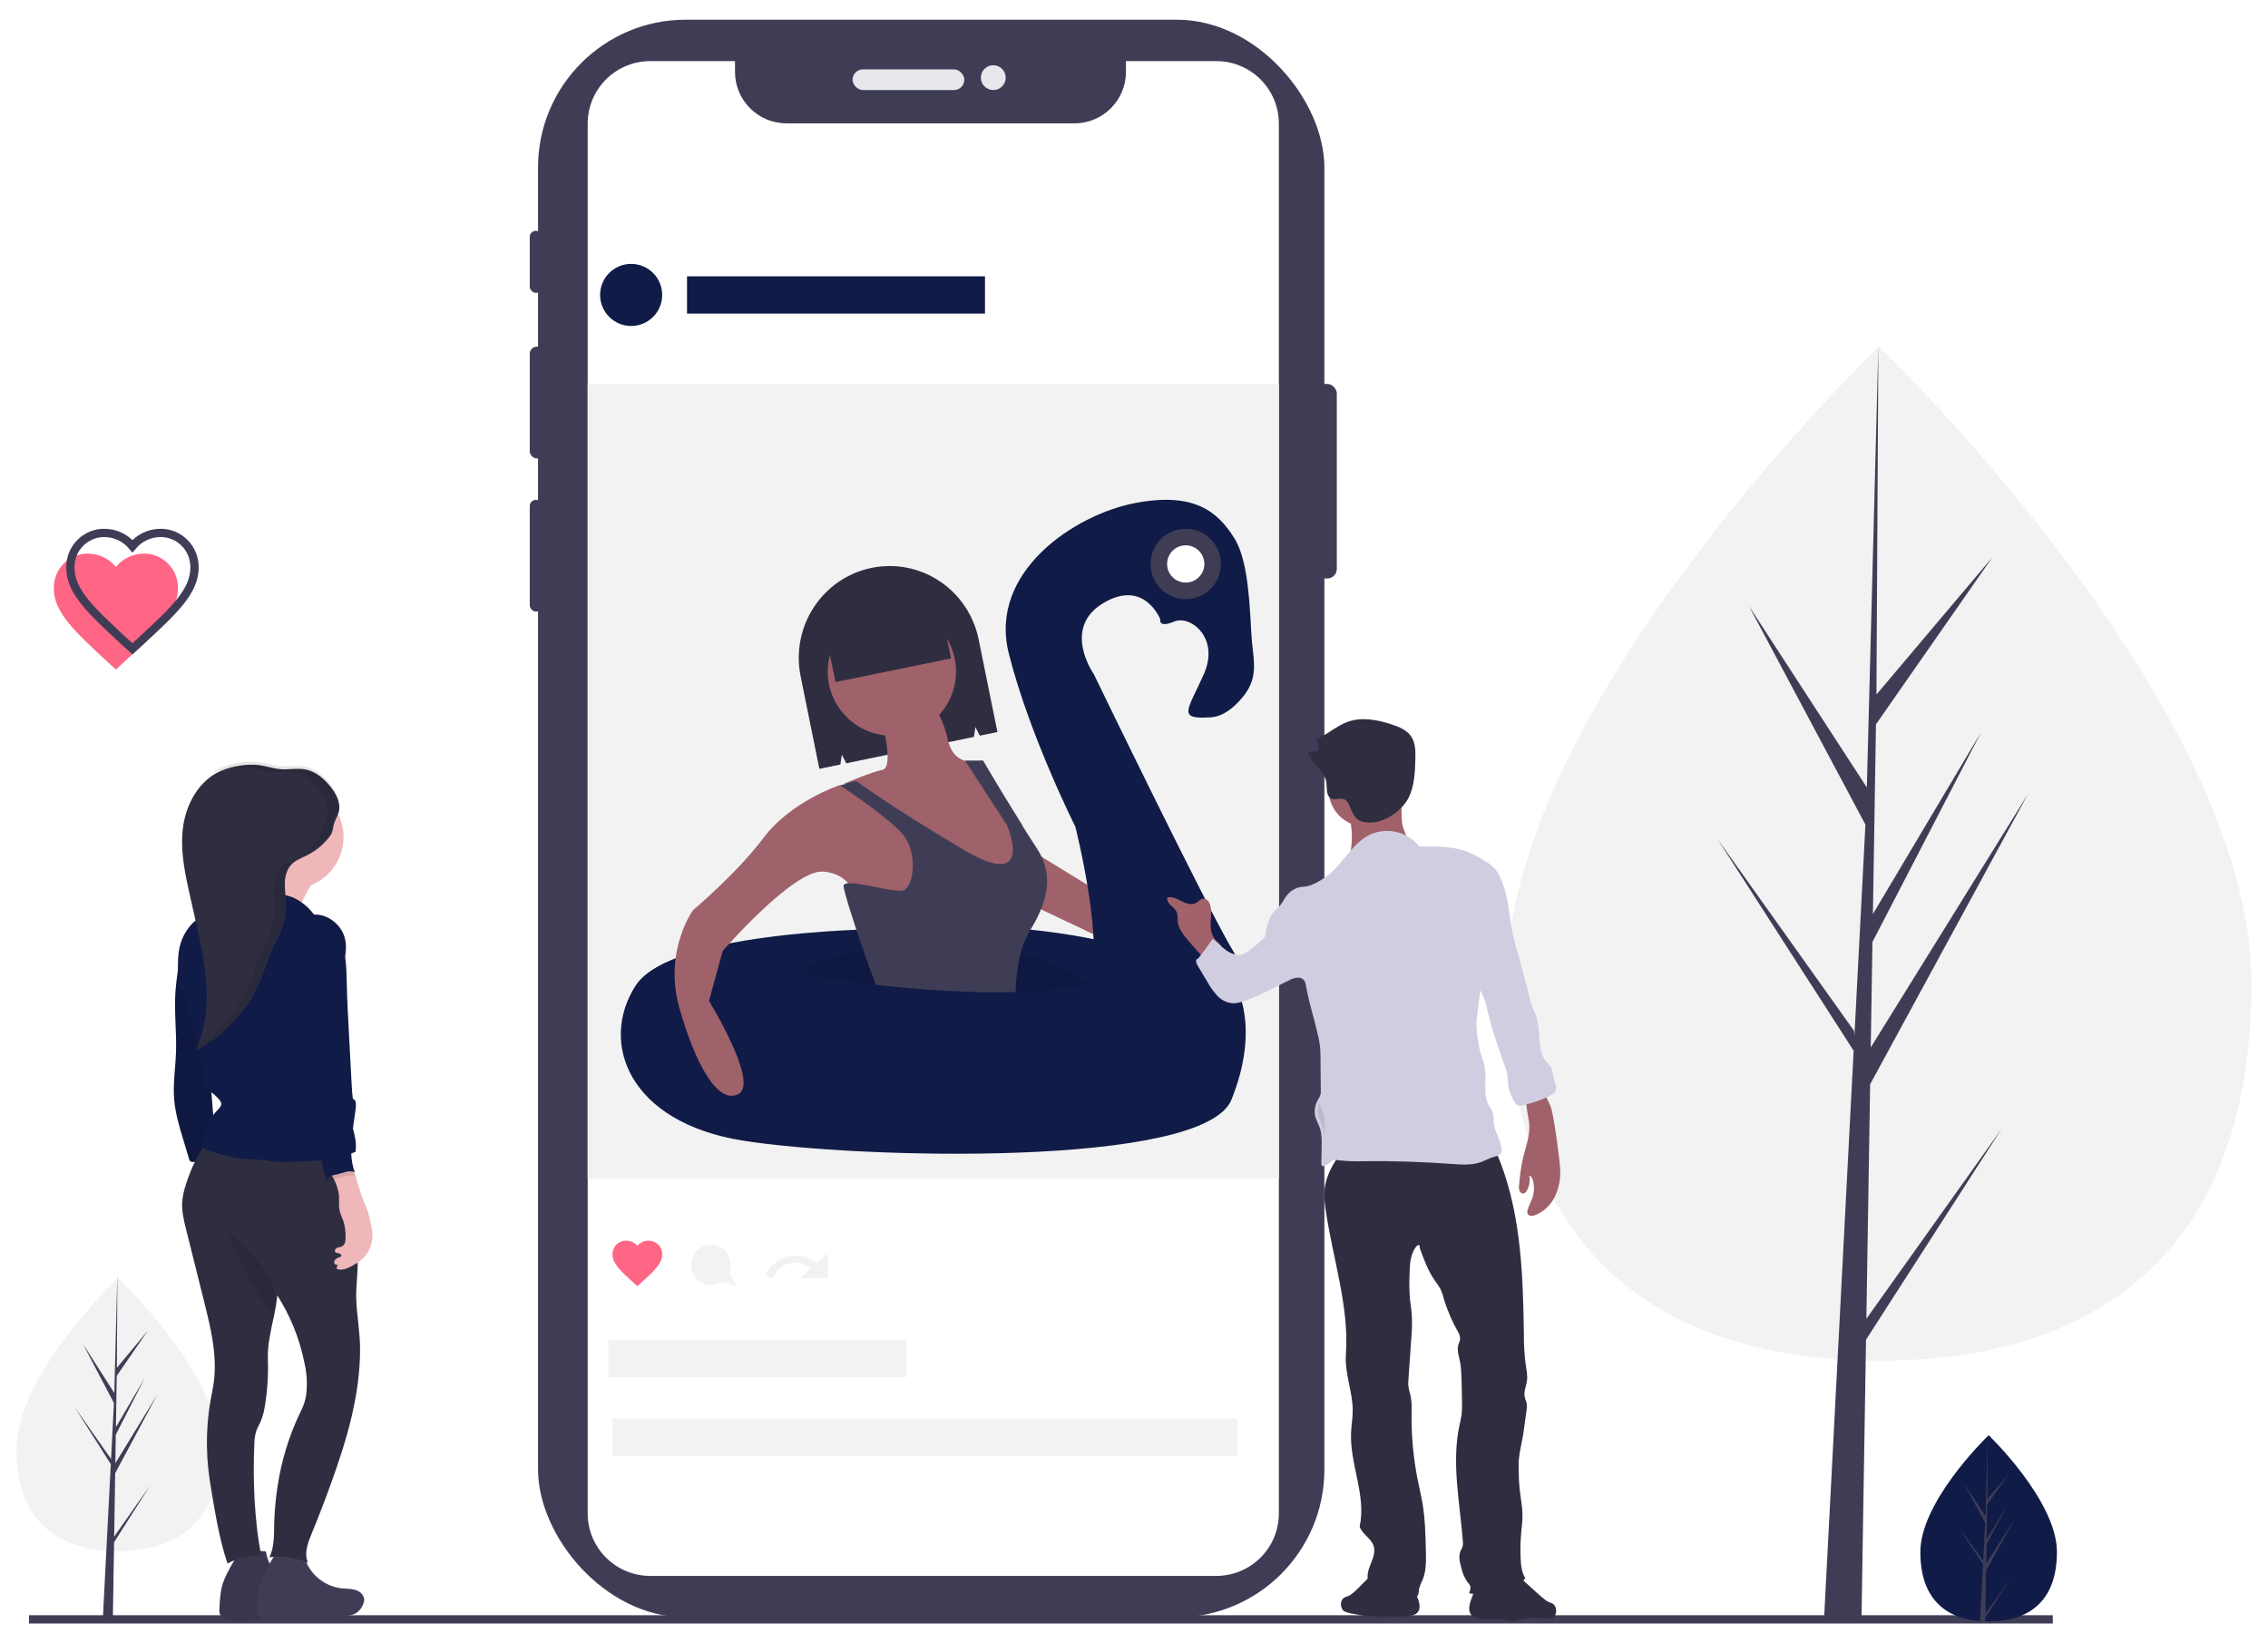 <svg width="548" height="397" viewBox="0 0 548 397" fill="none" xmlns="http://www.w3.org/2000/svg">
<g filter="url(#filter0_d_108_1540)">
<path d="M544 233.484C544 301.139 503.706 324.761 454 324.761C404.294 324.761 364 301.139 364 233.484C364 165.829 454 79.761 454 79.761C454 79.761 544 165.829 544 233.484Z" fill="#F2F2F2"/>
<path d="M450.955 314.639L451.871 257.963L490 187.848L452.015 249.073L452.427 223.589L478.705 172.861L452.535 216.845V216.845L453.276 171.011L481.416 130.625L453.392 163.804L453.855 79.761L450.947 191.019L451.186 186.429L422.576 142.411L450.727 195.24L448.061 246.428L447.982 245.069L415 198.747L447.882 249.869L447.549 256.27L447.489 256.367L447.516 256.892L440.753 386.761H449.789L450.873 319.682L483.675 268.684L450.955 314.639Z" fill="#3F3D56"/>
<path d="M53 346.172C53 364.398 42.031 370.761 28.5 370.761C14.969 370.761 4 364.398 4 346.172C4 327.947 28.5 304.761 28.5 304.761C28.5 304.761 53 327.947 53 346.172Z" fill="#F2F2F2"/>
<path d="M27.588 367.263L27.832 351.94L38 332.983L27.87 349.536L27.98 342.646L34.988 328.931L28.009 340.823L28.207 328.431L35.711 317.513L28.238 326.483L28.362 303.761L27.586 333.84L27.649 332.6L20.02 320.699L27.527 334.982L26.816 348.821L26.795 348.454L18 335.93L26.768 349.751L26.68 351.482L26.664 351.508L26.671 351.65L24.867 386.761H27.277L27.566 368.626L36.314 354.838L27.588 367.263Z" fill="#3F3D56"/>
<path d="M7 387.261H496" stroke="#3F3D56" stroke-width="2"/>
<path d="M497 370.996C497 383.423 489.613 387.761 480.5 387.761C480.289 387.761 480.078 387.759 479.868 387.754C479.445 387.745 479.027 387.725 478.614 387.697C470.39 387.115 464 382.553 464 370.996C464 359.036 479.284 343.945 480.432 342.828L480.434 342.826C480.478 342.783 480.5 342.761 480.5 342.761C480.5 342.761 497 358.57 497 370.996Z" fill="#111B47"/>
<path d="M479.712 385.867L485.819 377.433L479.696 386.793L479.68 387.761C479.253 387.752 478.83 387.732 478.411 387.704L479.07 375.27L479.065 375.173L479.076 375.155L479.138 373.981L473 364.598L479.157 373.1L479.171 373.349L479.669 363.954L474.414 354.259L479.733 362.305L480.251 342.828L480.253 342.761V342.826L480.166 358.185L485.398 352.096L480.145 359.508L480.007 367.92L484.891 359.847L479.986 369.158L479.909 373.834L487 362.598L479.883 375.466L479.712 385.867Z" fill="#3F3D56"/>
<rect x="317" y="88.761" width="6" height="47" rx="2.292" fill="#3F3D56"/>
<rect x="128" y="51.761" width="3" height="15" rx="1.5" fill="#3F3D56"/>
<rect x="128" y="79.761" width="4" height="27" rx="1.695" fill="#3F3D56"/>
<rect x="128" y="116.761" width="3" height="27" rx="1.5" fill="#3F3D56"/>
<rect x="130" y="0.761" width="190" height="386" rx="35.694" fill="#3F3D56"/>
<rect x="206" y="12.761" width="27" height="5" rx="2.5" fill="#E6E8EC"/>
<path d="M240 17.762C241.657 17.762 243 16.418 243 14.761C243 13.105 241.657 11.761 240 11.761C238.343 11.761 237 13.105 237 14.761C237 16.418 238.343 17.762 240 17.762Z" fill="#E6E8EC"/>
<path d="M309 25.851V361.677C308.998 370.01 302.223 376.763 293.867 376.761H157.133C148.777 376.763 142.002 370.01 142 361.677V25.851C142 21.849 143.594 18.011 146.432 15.181C149.27 12.351 153.119 10.761 157.133 10.761H177.594V13.382C177.596 20.243 183.174 25.805 190.055 25.807H259.592C266.474 25.807 272.053 20.244 272.053 13.382V10.761H293.867C297.881 10.761 301.73 12.351 304.568 15.181C307.406 18.011 309 21.849 309 25.851Z" fill="white"/>
<rect x="142" y="88.761" width="167" height="192" fill="#F2F2F2"/>
<path d="M154 306.761L153.13 305.982C150.04 303.165 148.001 301.336 148.001 299.059C147.985 298.183 148.327 297.339 148.949 296.717C149.57 296.096 150.419 295.752 151.3 295.762C152.343 295.767 153.33 296.228 154 297.021C154.67 296.228 155.657 295.767 156.7 295.762C157.581 295.752 158.43 296.096 159.051 296.717C159.673 297.339 160.015 298.183 159.999 299.059C159.999 301.336 157.96 303.165 154.87 305.982L154 306.761Z" fill="#FF6584"/>
<path d="M185 304.299L186.734 304.761C187.363 303.06 188.85 301.756 190.709 301.277C192.568 300.798 194.561 301.205 196.036 302.365L193.387 304.761H200V298.761L197.335 301.146C195.4 299.562 192.741 298.99 190.258 299.625C187.776 300.26 185.8 302.015 185 304.299L185 304.299Z" fill="#F2F2F2"/>
<path d="M152.5 74.761C156.642 74.761 160 71.404 160 67.261C160 63.119 156.642 59.761 152.5 59.761C148.358 59.761 145 63.119 145 67.261C145 71.404 148.358 74.761 152.5 74.761Z" fill="#111B47"/>
<rect x="166" y="62.761" width="72" height="9" fill="#111B47"/>
<rect x="147" y="319.761" width="72" height="9" fill="#F2F2F2"/>
<rect x="148" y="338.761" width="151" height="9" fill="#F2F2F2"/>
<path d="M178 306.761L176.156 303.475C177.068 301.245 176.229 298.672 174.189 297.44C172.149 296.208 169.53 296.693 168.046 298.578C166.563 300.462 166.668 303.171 168.292 304.931C169.916 306.691 172.564 306.966 174.503 305.574L178 306.761Z" fill="#F2F2F2"/>
<path d="M210.555 133.212H210.555C204.85 134.391 199.842 137.812 196.634 142.722C193.425 147.631 192.278 153.627 193.446 159.391L197.977 181.761L203.051 180.713L203.409 178.342L204.472 180.419L235.318 174.042L235.676 171.671L236.739 173.748L241 172.867L236.468 150.496C235.301 144.733 231.915 139.674 227.055 136.432C222.196 133.191 216.26 132.032 210.555 133.212Z" fill="#2F2E41"/>
<path d="M249.647 201.761L276 217.948L272.706 225.761L248 214.041L249.647 201.761Z" fill="#9F616A"/>
<path d="M215.906 220.4C215.906 220.4 162.392 220.4 153.565 234.161C144.738 247.922 151.91 267.187 179.495 271.591C207.079 275.994 290.937 278.196 297.557 261.683C304.178 245.17 299.213 235.812 299.213 235.812C299.213 235.812 270.524 215.996 215.906 220.4Z" fill="#111B47"/>
<path d="M262.606 233.747L292 244.761C292 244.761 304.202 235.95 298.101 226.037C292 216.123 264.269 158.847 264.269 158.847C264.269 158.847 256.505 147.832 266.488 141.774C276.471 135.716 280.353 145.629 280.353 145.629C280.353 145.629 279.799 147.832 283.681 146.18C287.563 144.528 294.774 150.035 290.891 158.847C287.009 167.659 284.236 169.862 292.555 169.311C295.559 169.112 298.202 166.974 300.352 164.323C304.474 159.243 302.634 155.151 302.322 148.634C301.788 137.471 300.914 130.193 298.101 125.803C294.219 119.745 288.673 114.788 274.253 117.542C259.833 120.295 238.757 134.064 243.749 153.89C248.74 173.717 259.833 195.746 259.833 195.746C259.833 195.746 267.597 226.587 262.606 233.747Z" fill="#111B47"/>
<path opacity="0.1" d="M263 233.538C258.238 234.852 252.257 235.492 245.82 235.691C234.587 236.039 221.943 235.045 211.845 233.919C200.937 232.699 193 231.33 193 231.33C196.687 227.885 202.354 226.522 209.012 226.025C217.28 225.406 227.08 226.113 236.543 225.809C240.032 225.687 243.524 225.95 246.955 226.593C257.395 228.586 263 233.538 263 233.538Z" fill="black"/>
<path d="M215.5 173.761C224.06 173.761 231 166.822 231 158.261C231 149.701 224.06 142.761 215.5 142.761C206.94 142.761 200 149.701 200 158.261C200 166.822 206.94 173.761 215.5 173.761Z" fill="#9F616A"/>
<path d="M213.253 170.873C213.253 170.873 215.975 181.428 213.253 181.984C210.532 182.539 204 185.317 204 185.317L212.165 188.65L227.405 203.095L240.468 209.761L247 207.539V195.317L237.203 179.761C237.203 179.761 230.671 181.984 229.038 174.761C227.405 167.539 224.139 164.761 224.139 164.761L213.253 170.873Z" fill="#9F616A"/>
<path d="M209.355 185.761H202.739C202.739 185.761 191.159 189.598 184.543 198.368C177.926 207.137 167.45 215.907 167.45 215.907C167.45 215.907 160.282 225.773 164.141 239.475C168.001 253.177 173.515 263.043 178.477 260.303C183.44 257.562 171.309 237.831 171.309 237.831L174.618 225.773C174.618 225.773 191.711 206.041 198.879 206.589C206.047 207.137 206.598 213.166 206.598 213.166L222.037 217.551L227 207.137L224.243 196.175L209.355 185.761Z" fill="#9F616A"/>
<path d="M248.775 220.999C247.739 222.771 246.979 224.69 246.522 226.69C245.838 229.644 245.459 232.661 245.393 235.692C234.22 236.036 221.645 235.053 211.601 233.938C210.713 231.579 209.737 228.864 208.784 226.128C206.212 218.732 203.822 211.184 203.822 210.075C203.822 207.89 215.335 211.714 218.076 211.168C220.817 210.621 221.913 201.882 218.076 197.513C214.238 193.143 203 185.77 203 185.77L206.837 184.677C206.837 184.677 215.335 190.958 232.877 201.336C250.42 211.714 243.293 195.328 243.293 195.328L233.151 179.761H237.537C237.537 179.761 246.034 194.236 250.42 200.79C254.806 207.344 253.161 213.899 248.775 220.999Z" fill="#3F3D56"/>
<path d="M198.366 143.663L226.282 137.95L229.788 155.08L201.872 160.793L198.366 143.663Z" fill="#2F2E41"/>
<path d="M286.5 140.761C291.194 140.761 295 136.956 295 132.261C295 127.567 291.194 123.761 286.5 123.761C281.806 123.761 278 127.567 278 132.261C278 136.956 281.806 140.761 286.5 140.761Z" fill="#3F3D56"/>
<path d="M286.5 136.761C288.985 136.761 291 134.747 291 132.261C291 129.776 288.985 127.761 286.5 127.761C284.015 127.761 282 129.776 282 132.261C282 134.747 284.015 136.761 286.5 136.761Z" fill="white"/>
<path d="M43.467 226.761L42.894 231.089C42.699 232.554 42.505 234.02 42.401 235.494C42.053 240.397 42.701 245.319 42.53 250.231C42.399 254.012 41.782 257.791 42.08 261.563C42.344 264.9 43.316 268.139 44.282 271.35L45.663 275.939C45.686 276.217 45.841 276.468 46.081 276.619C46.321 276.77 46.619 276.803 46.887 276.708L53 276.167C52.608 274.413 52.173 272.585 51.963 270.802C51.796 269.391 51.696 267.974 51.592 266.558C51.267 262.145 50.898 257.734 50.53 253.323L49.883 245.575C49.603 242.214 49.319 238.833 48.453 235.569C47.59 232.265 45.873 229.232 43.467 226.761Z" fill="#111B47"/>
<path opacity="0.1" d="M43.467 226.761L42.894 231.089C42.699 232.554 42.505 234.02 42.401 235.494C42.053 240.397 42.701 245.319 42.53 250.231C42.399 254.012 41.782 257.791 42.08 261.563C42.344 264.9 43.316 268.139 44.282 271.35L45.663 275.939C45.686 276.217 45.841 276.468 46.081 276.619C46.321 276.77 46.619 276.803 46.887 276.708L53 276.167C52.608 274.413 52.173 272.585 51.963 270.802C51.796 269.391 51.696 267.974 51.592 266.558C51.267 262.145 50.898 257.734 50.53 253.323L49.883 245.575C49.603 242.214 49.319 238.833 48.453 235.569C47.59 232.265 45.873 229.232 43.467 226.761Z" fill="black"/>
<path d="M54.847 376.201C54.49 376.9 54.18 377.621 53.918 378.36C53.224 380.4 53.118 382.587 53.02 384.741C52.972 385.156 53.011 385.577 53.133 385.977C53.43 386.751 54.286 387.143 55.086 387.358C58.438 388.26 61.972 387.411 65.428 387.102C68.821 386.798 72.278 387.018 75.601 386.269C76.092 386.177 76.567 386.012 77.01 385.78C77.852 385.232 78.48 384.411 78.79 383.454C78.891 383.21 78.959 382.953 78.992 382.69C79.101 381.557 78.114 380.573 77.039 380.2C75.964 379.828 74.795 379.889 73.663 379.773C68.877 379.281 65.016 375.638 64.245 370.886C64.205 370.639 58.649 370.785 58.064 371.106C57.379 371.481 56.965 372.419 56.58 373.053C55.956 374.076 55.379 375.126 54.847 376.201Z" fill="#3F3D56"/>
<path opacity="0.1" d="M54.847 376.201C54.49 376.9 54.18 377.621 53.918 378.36C53.224 380.4 53.118 382.587 53.02 384.741C52.972 385.156 53.011 385.577 53.133 385.977C53.43 386.751 54.286 387.143 55.086 387.358C58.438 388.26 61.972 387.411 65.428 387.102C68.821 386.798 72.278 387.018 75.601 386.269C76.092 386.177 76.567 386.012 77.01 385.78C77.852 385.232 78.48 384.411 78.79 383.454C78.891 383.21 78.959 382.953 78.992 382.69C79.101 381.557 78.114 380.573 77.039 380.2C75.964 379.828 74.795 379.889 73.663 379.773C68.877 379.281 65.016 375.638 64.245 370.886C64.205 370.639 58.649 370.785 58.064 371.106C57.379 371.481 56.965 372.419 56.58 373.053C55.956 374.076 55.379 375.126 54.847 376.201Z" fill="black"/>
<path d="M63.847 376.201C63.49 376.9 63.18 377.621 62.918 378.36C62.224 380.4 62.118 382.587 62.02 384.741C61.972 385.156 62.011 385.577 62.133 385.977C62.43 386.751 63.286 387.143 64.086 387.358C67.438 388.26 70.972 387.411 74.428 387.102C77.821 386.798 81.278 387.018 84.601 386.269C85.092 386.177 85.567 386.012 86.01 385.78C86.852 385.232 87.48 384.411 87.79 383.454C87.891 383.21 87.959 382.953 87.992 382.69C88.101 381.557 87.114 380.573 86.039 380.2C84.964 379.828 83.795 379.889 82.663 379.773C77.877 379.281 74.016 375.638 73.245 370.886C73.205 370.639 67.649 370.785 67.064 371.106C66.379 371.481 65.965 372.419 65.579 373.053C64.956 374.076 64.379 375.126 63.847 376.201Z" fill="#3F3D56"/>
<path d="M86.999 321.716C87.069 332.763 83.888 343.56 80.156 353.944C78.679 358.054 77.111 362.129 75.453 366.168C74.471 368.561 73.365 371.217 74.417 373.58C71.39 372.417 68.291 371.729 65.095 372.267C66.312 369.763 66.197 366.849 66.251 364.062C66.357 360.278 66.76 356.508 67.458 352.788C68.528 347.128 70.365 341.644 72.916 336.49C73.433 335.403 73.789 334.246 73.974 333.054C74.305 330.405 74.152 327.717 73.524 325.123C72.358 319.377 70.144 313.9 66.996 308.971C66.986 309.08 66.976 309.192 66.964 309.301C66.774 310.944 66.5 312.576 66.143 314.19C65.428 317.612 64.596 321.035 64.72 324.475C64.854 328.123 64.63 331.776 64.052 335.379C63.868 336.795 63.503 338.181 62.966 339.502C62.616 340.292 62.161 341.036 61.886 341.855C61.613 342.802 61.47 343.782 61.462 344.768C61.055 353.086 61.456 363.73 63.14 371.885C60.302 371.753 57.482 372.401 54.981 373.761C52.945 367.963 51.648 359.726 50.679 353.619C49.581 346.405 49.804 339.048 51.337 331.915C51.814 329.535 51.993 327.104 51.869 324.679C51.653 319.849 50.476 315.125 49.308 310.436C48.714 308.057 48.12 305.677 47.526 303.296C46.68 299.905 45.834 296.513 44.986 293.121C44.424 290.865 43.856 288.56 44.033 286.239C44.157 284.967 44.422 283.713 44.822 282.5C46.086 278.372 47.977 274.467 50.426 270.924C60.179 271.478 70.051 270.555 79.791 269.799C80.264 269.705 80.756 269.789 81.172 270.036C81.502 270.377 81.699 270.827 81.726 271.303C82.946 278.282 84.166 285.26 85.385 292.239C85.979 295.153 86.327 298.113 86.427 301.086C86.445 304.05 85.969 307.003 86.079 309.964C86.228 313.953 86.975 317.725 86.999 321.716Z" fill="#2F2E41"/>
<path opacity="0.1" d="M67 309.942C66.806 311.562 66.527 313.17 66.163 314.761C64.001 311.109 61.672 307.548 59.682 303.804C59.168 302.839 58.68 301.862 58.189 300.887C57.7 299.912 57.211 298.937 56.722 297.962C56.448 297.414 56.172 296.865 55.925 296.303C55.52 295.495 55.21 294.644 55 293.768C55.724 293.638 57.508 295.544 58.043 296.042C59.143 297.101 60.181 298.218 61.152 299.39C62.328 300.69 63.407 302.07 64.382 303.52C65.627 305.497 66.513 307.67 67 309.942Z" fill="black"/>
<path d="M76 208.377C76 208.377 70.449 217.338 71.477 219.214C72.505 221.089 54 217.546 54 217.546C54 217.546 64.075 208.585 63.047 204.834C62.019 201.083 76 208.377 76 208.377Z" fill="#EFB7B9"/>
<path d="M70.5 210.761C77.404 210.761 83 205.165 83 198.261C83 191.358 77.404 185.761 70.5 185.761C63.596 185.761 58 191.358 58 198.261C58 205.165 63.596 210.761 70.5 210.761Z" fill="#EFB7B9"/>
<path d="M75.863 216.975C74.529 215.13 72.717 213.677 70.62 212.771C69.412 212.342 68.164 212.036 66.894 211.858L61.919 210.989C60.7 210.776 59.395 210.572 58.264 211.072C57.686 211.362 57.159 211.745 56.706 212.204C54.977 213.795 53.301 215.545 51.133 216.463C50.54 216.714 49.919 216.898 49.326 217.152C46.901 218.19 45.087 220.356 44.057 222.772C42.976 225.307 42.944 228.054 43.03 230.805C43.027 231.755 43.121 232.702 43.31 233.633C43.561 234.518 43.877 235.385 44.254 236.225C44.941 238.02 45.516 239.855 45.977 241.72C47.266 246.621 48.337 251.573 49.191 256.574C49.266 257.293 49.478 257.991 49.818 258.63C50.298 259.267 50.879 259.821 51.538 260.272C52.06 260.701 52.542 261.176 52.979 261.691C53.192 261.91 53.349 262.178 53.435 262.471C53.596 263.211 52.938 263.844 52.404 264.384C51.296 265.508 50.494 266.894 50.076 268.413C49.815 268.724 49.683 269.122 49.706 269.526C49.813 269.806 49.852 270.107 49.822 270.405C49.72 270.676 49.56 270.923 49.353 271.129C48.872 271.751 48.684 272.549 48.836 273.319C52.701 274.987 56.837 275.95 61.046 276.159C62.077 276.207 63.112 276.207 64.136 276.332C64.866 276.422 65.588 276.575 66.318 276.659C67.382 276.758 68.451 276.785 69.517 276.74C75.067 276.631 80.78 276.488 85.877 274.302C86.357 271.705 85.323 269.059 84.674 266.498C83.642 262.426 83.382 258.202 82.614 254.073C82.089 251.246 81.326 248.465 80.888 245.624C80.451 242.783 80.348 239.837 81.134 237.071C81.831 234.62 82.041 232.124 82.763 229.681C83.485 227.237 83.991 224.587 83.176 222.172C82.165 219.178 79.038 216.81 75.863 216.975Z" fill="#111B47"/>
<path d="M81.838 192.258C82.447 190.074 81.249 187.8 79.816 186.026C78.276 184.119 76.286 182.399 73.856 181.921C71.882 181.531 69.836 182.001 67.829 181.845C66.049 181.706 64.344 181.08 62.574 180.855C60.973 180.686 59.355 180.746 57.771 181.034C56.266 181.249 54.795 181.653 53.393 182.235C48.061 184.555 44.937 190.284 44.212 195.967C43.486 201.65 44.758 207.375 46.022 212.966L47.164 218.02C48.353 223.28 49.546 228.568 49.864 233.947C50.182 239.326 49.588 244.849 47.335 249.761C54.621 245.919 60.266 239.642 63.25 232.068C64.06 229.988 64.66 227.829 65.558 225.784C66.33 224.024 67.319 222.357 68.003 220.563C68.775 218.536 69.145 216.382 69.095 214.219C69.056 212.592 68.779 210.974 68.827 209.348C68.876 207.722 69.297 206.025 70.441 204.85C71.459 203.804 72.904 203.302 74.216 202.644C76.278 201.605 78.079 200.129 79.49 198.323C80.315 197.267 80.359 196.816 80.569 195.597C80.773 194.412 81.517 193.408 81.838 192.258Z" fill="#2F2E41"/>
<path d="M81.893 284.677C82.02 285.969 81.786 287.293 82.068 288.559C82.281 289.511 82.773 290.376 83.063 291.308C83.351 292.387 83.499 293.498 83.504 294.615C83.546 295.552 83.474 296.691 82.646 297.13C82.282 297.323 81.846 297.326 81.468 297.488C81.089 297.65 80.764 298.109 80.981 298.459C81.163 298.753 81.577 298.757 81.916 298.827C82.255 298.896 82.628 299.248 82.431 299.532C82.352 299.626 82.247 299.693 82.129 299.725C81.783 299.829 81.454 299.987 81.157 300.193C80.856 300.408 80.701 300.773 80.757 301.139C80.798 301.314 80.917 301.46 81.08 301.535C81.243 301.611 81.432 301.606 81.592 301.524C81.44 301.849 81.357 302.201 81.348 302.56C82.673 303.13 84.164 302.384 85.41 301.659C85.951 301.36 86.473 301.027 86.974 300.664C89.012 299.089 90.14 296.607 89.986 294.035C89.928 293.397 89.831 292.764 89.694 292.138C89.5 291.051 89.245 289.975 88.929 288.916C88.573 287.8 88.083 286.731 87.663 285.637C86.768 283.306 86.192 280.865 85.385 278.502C85.362 278.274 85.245 278.065 85.061 277.927C84.878 277.789 84.646 277.734 84.42 277.774C83.512 277.727 82.601 277.811 81.717 278.023C81.183 278.18 80.306 278.523 80.066 279.083C79.85 279.588 80.212 280.04 80.442 280.473C81.193 281.767 81.686 283.195 81.893 284.677Z" fill="#EFB7B9"/>
<path opacity="0.1" d="M81.314 222.761C81.572 223.03 81.789 223.339 81.955 223.675C83.674 226.877 83.696 230.709 83.777 234.362C83.868 238.474 84.087 242.582 84.307 246.689L84.964 258.972C85.026 260.146 85.089 261.321 85.25 262.484C86.023 262.684 86.055 263.707 85.965 264.518C85.412 269.531 84.036 274.691 85.477 279.514C85.532 279.763 85.648 279.993 85.814 280.183C85.088 279.948 84.31 279.937 83.578 280.152C82.859 280.307 82.168 280.576 81.453 280.743C80.542 280.956 79.509 281.047 78.888 281.761C78.186 279.594 77.626 277.381 77.214 275.136C76.873 273.096 76.78 270.976 75.969 269.081C75.641 268.315 75.204 267.606 74.805 266.877C72.704 263.043 71.676 258.707 70.671 254.433C70.22 252.406 70.112 250.315 70.351 248.251C70.494 247.309 70.578 246.359 70.602 245.406C70.538 244.401 70.409 243.401 70.217 242.413C69.793 239.516 69.992 236.558 70.8 233.747C71.552 231.137 72.212 228.391 73.786 226.199C75.36 224.006 78.658 222.798 81.314 222.761Z" fill="black"/>
<path d="M81.314 221.761C81.572 222.03 81.789 222.339 81.955 222.675C83.674 225.877 83.696 229.709 83.777 233.362C83.868 237.474 84.087 241.582 84.307 245.689L84.964 257.972C85.026 259.146 85.089 260.321 85.25 261.484C86.023 261.684 86.055 262.707 85.965 263.518C85.412 268.531 84.036 273.691 85.477 278.514C85.532 278.763 85.648 278.993 85.814 279.183C85.088 278.948 84.31 278.937 83.578 279.152C82.859 279.307 82.168 279.576 81.453 279.743C80.542 279.956 79.509 280.047 78.888 280.761C78.186 278.594 77.626 276.381 77.214 274.136C76.873 272.096 76.78 269.976 75.969 268.081C75.641 267.315 75.204 266.606 74.805 265.877C72.704 262.043 71.676 257.707 70.671 253.433C70.22 251.406 70.112 249.315 70.351 247.251C70.494 246.309 70.578 245.359 70.602 244.406C70.538 243.401 70.409 242.401 70.217 241.413C69.793 238.516 69.992 235.558 70.8 232.747C71.552 230.137 72.212 227.391 73.786 225.199C75.36 223.006 78.658 221.798 81.314 221.761Z" fill="#111B47"/>
<g opacity="0.1">
<path d="M79.697 185.342C78.162 183.421 76.178 181.689 73.757 181.207C71.788 180.815 69.749 181.288 67.748 181.13C65.974 180.991 64.274 180.36 62.51 180.133C60.913 179.963 59.301 180.024 57.722 180.314C56.221 180.531 54.755 180.937 53.358 181.523C52.603 181.856 51.882 182.262 51.206 182.734C52.452 182.266 53.744 181.931 55.061 181.735C56.639 181.446 58.252 181.385 59.848 181.555C61.613 181.782 63.313 182.413 65.087 182.552C67.088 182.71 69.127 182.237 71.095 182.628C73.517 183.111 75.501 184.843 77.036 186.763C78.464 188.55 79.659 190.84 79.051 193.04C78.732 194.198 77.99 195.21 77.787 196.404C77.578 197.631 77.534 198.085 76.711 199.149C75.652 200.517 74.37 201.701 72.92 202.652C73.32 202.463 73.723 202.278 74.115 202.08C76.17 201.033 77.966 199.546 79.372 197.727C80.195 196.663 80.239 196.209 80.448 194.982C80.652 193.788 81.393 192.777 81.713 191.618C82.32 189.418 81.126 187.129 79.697 185.342Z" fill="black"/>
<path d="M70.352 204.301C70.567 204.081 70.8 203.879 71.05 203.699C69.857 204.273 68.602 204.777 67.691 205.723C66.55 206.907 66.13 208.616 66.082 210.253C66.034 211.891 66.31 213.521 66.349 215.159C66.399 217.338 66.03 219.507 65.26 221.549C64.578 223.356 63.592 225.035 62.823 226.808C61.928 228.868 61.33 231.042 60.522 233.137C57.942 239.75 53.36 245.407 47.407 249.33C47.376 249.399 47.349 249.468 47.318 249.536C54.581 245.666 60.209 239.344 63.183 231.715C63.991 229.62 64.589 227.446 65.484 225.386C66.254 223.614 67.239 221.935 67.921 220.127C68.691 218.086 69.06 215.917 69.01 213.737C68.971 212.099 68.695 210.469 68.743 208.832C68.791 207.194 69.211 205.485 70.352 204.301Z" fill="black"/>
</g>
<path d="M342.525 385.583C341.925 386.265 340.897 386.402 339.967 386.492C338.765 386.656 337.546 386.678 336.339 386.558C334.905 386.357 334.045 387.124 332.735 386.534C331.942 386.177 330.722 386.891 329.929 386.534C328.843 386.044 325.091 385.943 324.429 384.988C323.768 384.033 323.835 382.524 324.881 381.96C325.178 381.827 325.484 381.715 325.797 381.623C327.548 380.967 331.096 376.02 332.959 375.767C333.883 375.726 334.801 375.93 335.609 376.354C337.446 377.122 340.689 377.728 341.491 379.675C342.115 381.193 343.824 384.1 342.525 385.583Z" fill="#2F2E41"/>
<path d="M355.47 386.161C356.063 386.883 357.079 387.029 357.999 387.124C359.186 387.297 360.391 387.321 361.584 387.193C363.002 386.98 364.73 388.207 366.025 387.582C366.809 387.204 368.015 387.401 368.798 387.023C369.872 386.505 374.922 387.66 375.576 386.649C376.229 385.638 376.163 384.04 375.129 383.443C374.836 383.303 374.533 383.183 374.223 383.086C372.492 382.391 366.768 376.035 364.926 375.767C364.012 375.724 363.105 375.94 362.306 376.389C360.491 377.202 357.284 377.843 356.492 379.906C355.875 381.512 354.186 384.591 355.47 386.161Z" fill="#2F2E41"/>
<path d="M361.088 273.604C361.653 274.682 362.147 275.794 362.566 276.936C367.581 290.097 368.001 304.479 368.209 318.548C368.191 320.835 368.323 323.121 368.603 325.392C368.813 326.832 369.145 328.287 368.931 329.726C368.746 330.971 368.155 332.198 368.391 333.434C368.496 333.989 368.764 334.503 368.87 335.057C368.951 335.665 368.934 336.282 368.82 336.885L368.147 341.847C367.764 344.674 366.88 347.397 366.928 350.249C366.961 352.195 366.994 354.144 367.213 356.077C367.434 358.041 367.847 359.989 367.868 361.965C367.884 363.444 367.68 364.916 367.548 366.389C367.362 368.471 367.32 370.562 367.422 372.649C367.5 374.257 367.686 375.926 368.546 377.292C367.583 378.662 366.629 379.889 365.087 380.56C361.953 381.923 358.358 381.461 354.972 380.973C355.159 380.353 355.45 379.651 355.179 379.062C355.02 378.777 354.824 378.513 354.598 378.277C353.859 377.234 353.345 376.051 353.091 374.801C352.681 373.32 352.271 371.725 353.112 370.303C353.402 369.796 353.53 369.215 353.479 368.634C352.778 359.305 350.686 349.652 352.613 340.495C352.819 339.518 353.064 338.546 353.179 337.554C353.282 336.128 353.299 334.696 353.23 333.267L353.19 331.278C353.089 329.156 353.176 326.981 352.747 324.881C352.44 323.378 351.866 321.867 352.573 320.335C352.886 319.623 352.847 318.808 352.468 318.128C350.981 315.543 349.785 312.804 348.901 309.959C348.717 309.164 348.466 308.386 348.15 307.634C347.718 306.84 347.222 306.084 346.667 305.37C344.989 302.957 343.985 300.156 343 297.392C343.105 297.138 343.025 296.785 342.751 296.822C342.48 296.89 342.247 297.062 342.104 297.3C340.755 299.1 340.642 301.5 340.581 303.742C340.478 305.825 340.514 307.913 340.688 309.991C340.804 311.08 340.995 312.16 341.094 313.251C341.223 315.285 341.19 317.327 340.996 319.357L340.307 329.344C340.214 330.17 340.264 331.005 340.455 331.814C340.898 333.214 341.113 334.674 341.094 336.141C340.913 342.174 341.438 348.207 342.661 354.12C342.997 355.752 343.386 357.374 343.672 359.016C344.345 362.885 344.437 366.828 344.528 370.754C344.583 373.167 344.623 375.668 343.664 377.887C343.29 378.571 343.015 379.304 342.848 380.065C342.844 380.457 342.792 380.848 342.691 381.227C342.41 381.945 341.566 382.251 340.806 382.415C339.38 382.723 337.917 382.826 336.461 382.722C336.119 382.717 335.782 382.642 335.47 382.504C334.927 382.225 334.639 381.633 334.226 381.186C333.335 380.221 331.854 379.925 331.043 378.894C330.028 377.604 330.454 375.735 331.058 374.212C331.662 372.69 332.41 371.036 331.89 369.484C331.277 367.654 329.105 366.668 328.522 364.829C330.186 357.41 326.099 349.736 326.449 342.144C326.531 340.375 326.84 338.62 326.846 336.849C326.862 332.289 324.871 327.852 325.198 323.303C326.031 311.744 322.062 300.204 320.38 288.736C320.062 287.024 319.943 285.282 320.026 283.543C320.275 280.673 321.619 278.001 323.234 275.607C324.392 273.891 325.784 272.212 327.702 271.41C329.281 270.749 331.05 270.751 332.764 270.765C337.04 270.798 341.316 270.83 345.591 270.907C348.501 270.866 351.407 271.124 354.263 271.676C356.576 272.201 358.739 273.271 361.088 273.604Z" fill="#2F2E41"/>
<path d="M292.641 220.886C292.212 218.816 293.023 216.601 292.389 214.582C292.16 213.854 291.598 213.098 290.825 213.119C290.075 213.139 289.567 213.864 288.901 214.207C287.828 214.76 286.525 214.258 285.453 213.703C284.381 213.149 283.186 212.522 282.023 212.854C281.886 213.572 282.378 214.257 282.913 214.762C283.506 215.204 283.996 215.764 284.352 216.407C284.527 217.102 284.593 217.819 284.549 218.534C284.671 220.174 285.724 221.586 286.777 222.862C288.473 224.917 290.274 226.886 292.173 228.761C292.17 228.758 295.055 225.239 294.999 224.625C294.947 224.045 293.976 223.502 293.624 223.035C293.141 222.398 292.806 221.664 292.641 220.886Z" fill="#A1616A"/>
<path d="M374.591 263.137C374.833 263.786 375.015 264.457 375.133 265.142C375.834 268.649 376.276 272.205 376.712 275.758C376.828 276.706 376.944 277.656 376.98 278.611C377.103 280.879 376.651 283.14 375.669 285.172C374.669 287.21 372.971 288.79 370.903 289.604C370.267 289.838 369.377 289.88 369.099 289.244C369 288.95 369.002 288.63 369.105 288.338C369.356 287.392 369.868 286.542 370.2 285.623C370.692 284.25 370.774 282.756 370.435 281.334C370.305 280.79 370.029 280.183 369.496 280.075C369.762 281.329 369.538 282.64 368.873 283.725C368.722 284.027 368.461 284.255 368.147 284.36C367.694 284.407 367.269 284.124 367.124 283.679C366.994 283.241 366.966 282.779 367.041 282.328C367.212 280.049 367.548 277.786 368.047 275.559C368.641 273.115 369.582 270.703 369.521 268.183C369.467 265.9 368.585 263.659 368.832 261.389C368.836 261.249 368.879 261.113 368.958 260.998C369.035 260.919 369.13 260.859 369.234 260.823C369.851 260.56 370.487 260.342 371.135 260.174C371.518 260.074 372.825 259.605 373.192 259.815C373.489 259.985 373.581 261.002 373.729 261.346C373.992 261.955 374.342 262.52 374.591 263.137Z" fill="#A1616A"/>
<path d="M330 195.761C334.971 195.761 339 191.732 339 186.761C339 181.791 334.971 177.761 330 177.761C325.029 177.761 321 181.791 321 186.761C321 191.732 325.029 195.761 330 195.761Z" fill="#A1616A"/>
<path d="M338.684 193.371C338.683 193.964 338.73 194.555 338.824 195.14C338.952 195.731 339.132 196.31 339.364 196.868C339.673 197.777 340.109 198.637 340.659 199.422C341.218 200.212 342.055 200.76 343 200.954C336.678 203.931 329.928 205.891 323 206.761C324.092 206.032 325 205.058 325.653 203.916C326 203.182 326.236 202.402 326.356 201.599C326.946 198.239 326.646 194.782 325.487 191.576C325.372 191.26 325.259 190.872 325.477 190.616C325.569 190.521 325.682 190.448 325.805 190.401C328.552 189.233 331.519 188.677 334.501 188.772C335.263 188.777 336.025 188.811 336.785 188.866C337.193 188.896 338.096 188.809 338.421 189.11C338.809 189.469 338.615 190.583 338.627 191.07L338.684 193.371Z" fill="#A1616A"/>
<path d="M342.95 200.544C340.148 196.982 335.259 195.774 331.1 197.616C326.694 199.702 324.524 204.711 320.649 207.657C319.768 208.311 318.828 208.885 317.843 209.371C317.261 209.69 316.641 209.934 315.997 210.096C315.272 210.254 314.516 210.232 313.795 210.404C312.421 210.805 311.25 211.706 310.518 212.926C310.156 213.565 309.753 214.18 309.314 214.769C308.909 215.246 308.406 215.631 307.978 216.088C306.437 217.73 306.019 220.088 305.667 222.304C304.462 223.563 303.146 224.714 301.736 225.743C301.292 226.082 300.8 226.352 300.275 226.544C298.92 226.98 297.425 226.426 296.269 225.598C295.114 224.77 294.173 223.679 293.033 222.83C291.987 224.314 290.893 225.802 289.777 227.236C289.609 227.509 289.352 227.718 289.049 227.828C288.84 228.527 289.342 229.251 289.718 229.878L291.737 233.242C292.404 234.467 293.222 235.604 294.173 236.628C295.138 237.657 296.455 238.293 297.867 238.41C298.758 238.402 299.641 238.234 300.472 237.915C304.319 236.632 307.85 234.584 311.509 232.844C312.172 232.468 312.914 232.252 313.677 232.214C314.46 232.193 315.161 232.693 315.39 233.436C315.809 235.538 316.226 237.632 316.803 239.696C317.347 241.643 317.853 243.601 318.319 245.568C318.631 246.771 318.854 247.996 318.986 249.232C319.046 249.934 319.053 250.639 319.059 251.343L319.137 259.854C319.145 260.771 318.619 261.342 318.213 262.166C317.592 263.443 317.498 264.911 317.952 266.256C318.18 266.92 318.536 267.534 318.788 268.189C319.398 269.772 319.375 271.516 319.343 273.211L319.27 277.095C319.252 277.256 319.281 277.419 319.355 277.563C319.594 277.934 320.17 277.717 320.534 277.466L322.365 276.208C324.815 276.543 327.29 276.661 329.761 276.562C336.789 276.461 343.818 276.739 350.829 277.225C353.169 277.388 355.587 277.564 357.798 276.79C358.92 276.397 359.954 275.769 361.101 275.454C361.574 275.381 362.023 275.198 362.411 274.919C363.053 274.33 362.883 273.297 362.621 272.469C362.392 271.746 362.132 271.033 361.841 270.33C361.541 269.684 361.297 269.014 361.111 268.328C360.76 266.779 361.101 264.989 360.129 263.727C357.952 260.903 359.493 256.559 358.579 253.122C358.284 252.01 357.847 250.938 357.57 249.821C357.396 249.12 357.286 248.405 357.176 247.691C356.89 246.147 356.748 244.58 356.752 243.01C356.778 242.225 356.878 241.444 356.978 240.664L357.669 235.25C358.534 236.851 359.135 238.579 359.449 240.368C360.078 243.041 360.853 245.677 361.77 248.267C362.292 249.828 362.813 251.39 363.376 252.937C363.733 253.818 364.008 254.729 364.197 255.659C364.321 256.409 364.325 257.174 364.412 257.93C364.602 259.55 365.173 261.103 366.081 262.463C366.248 262.778 366.526 263.022 366.862 263.15C367.088 263.192 367.321 263.182 367.544 263.123C369.988 262.644 372.353 261.832 374.572 260.711C375.045 260.517 375.456 260.2 375.759 259.792C376.357 258.828 375.689 257.625 375.398 256.531C375.087 255.359 375.16 253.948 374.229 253.163C370.987 250.427 372.596 244.872 370.974 240.969C370.689 240.284 370.357 239.617 370.112 238.917C369.924 238.382 369.788 237.831 369.651 237.281C368.518 232.735 367.306 228.21 366.014 223.705C364.675 219.034 364.818 214.169 363.132 209.61C362.815 208.654 362.401 207.733 361.897 206.86C361.326 205.948 360.563 205.17 359.661 204.577C357.214 202.972 354.744 201.605 351.87 201.023C348.995 200.441 345.883 200.531 342.95 200.544Z" fill="#D0CDE1"/>
<path d="M321.599 188.89C320.349 188.221 320.679 186.404 320.466 185.009C320.029 182.139 316.766 180.436 316 177.634C316.88 177.742 317.773 177.616 318.589 177.27C318.746 176.34 318.561 175.384 318.067 174.579C320.751 173.495 322.923 171.369 325.648 170.392C329.075 169.163 332.891 169.917 336.348 171.059C338.073 171.629 339.868 172.369 340.911 173.849C342.056 175.474 342.039 177.613 341.977 179.597C341.881 182.708 341.757 185.93 340.364 188.718C338.59 192.266 333.567 195.553 329.417 194.592C327.691 194.192 327.183 193.115 326.456 191.624C326.003 190.696 325.833 189.619 324.814 189.136C323.817 188.665 322.61 189.432 321.599 188.89Z" fill="#2F2E41"/>
<g opacity="0.1">
<path d="M359.612 255.05C359.624 255.295 359.631 255.542 359.633 255.79C359.621 255.546 359.615 255.298 359.612 255.05Z" fill="black"/>
<path d="M319.526 264.331C320.136 265.925 320.113 267.681 320.081 269.386C320.073 269.832 320.064 270.277 320.056 270.722C320.017 269.802 319.839 268.894 319.526 268.027C319.274 267.368 318.918 266.751 318.69 266.083C318.3 264.915 318.314 263.65 318.731 262.491C318.959 263.119 319.288 263.707 319.526 264.331Z" fill="black"/>
</g>
<g opacity="0.1">
<path d="M318.483 175.73L318.474 175.734C318.398 175.156 318.242 174.603 318.013 174.103C318.155 174.026 318.295 173.944 318.434 173.859C318.544 174.472 318.56 175.108 318.483 175.73Z" fill="black"/>
</g>
<path d="M28 157.761L25.825 155.777C18.101 148.606 13.001 143.952 13.001 138.154C12.963 135.926 13.818 133.776 15.372 132.195C16.926 130.614 19.046 129.736 21.25 129.762C23.857 129.776 26.325 130.948 28 132.966C29.675 130.948 32.143 129.776 34.749 129.762C36.954 129.736 39.074 130.614 40.628 132.195C42.182 133.776 43.037 135.926 42.999 138.154C42.999 143.952 37.899 148.606 30.175 155.777L28 157.761Z" fill="#FF6584"/>
<path fill-rule="evenodd" clip-rule="evenodd" d="M32 152.761L29.825 150.777C22.101 143.606 17.001 138.952 17.001 133.154C16.963 130.926 17.818 128.776 19.372 127.195C20.926 125.614 23.046 124.736 25.25 124.762C27.857 124.776 30.325 125.948 32 127.966C33.675 125.948 36.143 124.776 38.749 124.762C40.954 124.736 43.074 125.614 44.628 127.195C46.182 128.776 47.037 130.926 46.999 133.154C46.999 138.952 41.899 143.606 34.175 150.777L32 152.761Z" stroke="#3F3D56" stroke-width="2"/>
</g>
<defs>
<filter id="filter0_d_108_1540" x="0" y="0.761" width="548" height="395.5" filterUnits="userSpaceOnUse" color-interpolation-filters="sRGB">
<feFlood flood-opacity="0" result="BackgroundImageFix"/>
<feColorMatrix in="SourceAlpha" type="matrix" values="0 0 0 0 0 0 0 0 0 0 0 0 0 0 0 0 0 0 127 0" result="hardAlpha"/>
<feOffset dy="4"/>
<feGaussianBlur stdDeviation="2"/>
<feComposite in2="hardAlpha" operator="out"/>
<feColorMatrix type="matrix" values="0 0 0 0 0 0 0 0 0 0 0 0 0 0 0 0 0 0 0.25 0"/>
<feBlend mode="normal" in2="BackgroundImageFix" result="effect1_dropShadow_108_1540"/>
<feBlend mode="normal" in="SourceGraphic" in2="effect1_dropShadow_108_1540" result="shape"/>
</filter>
</defs>
</svg>
